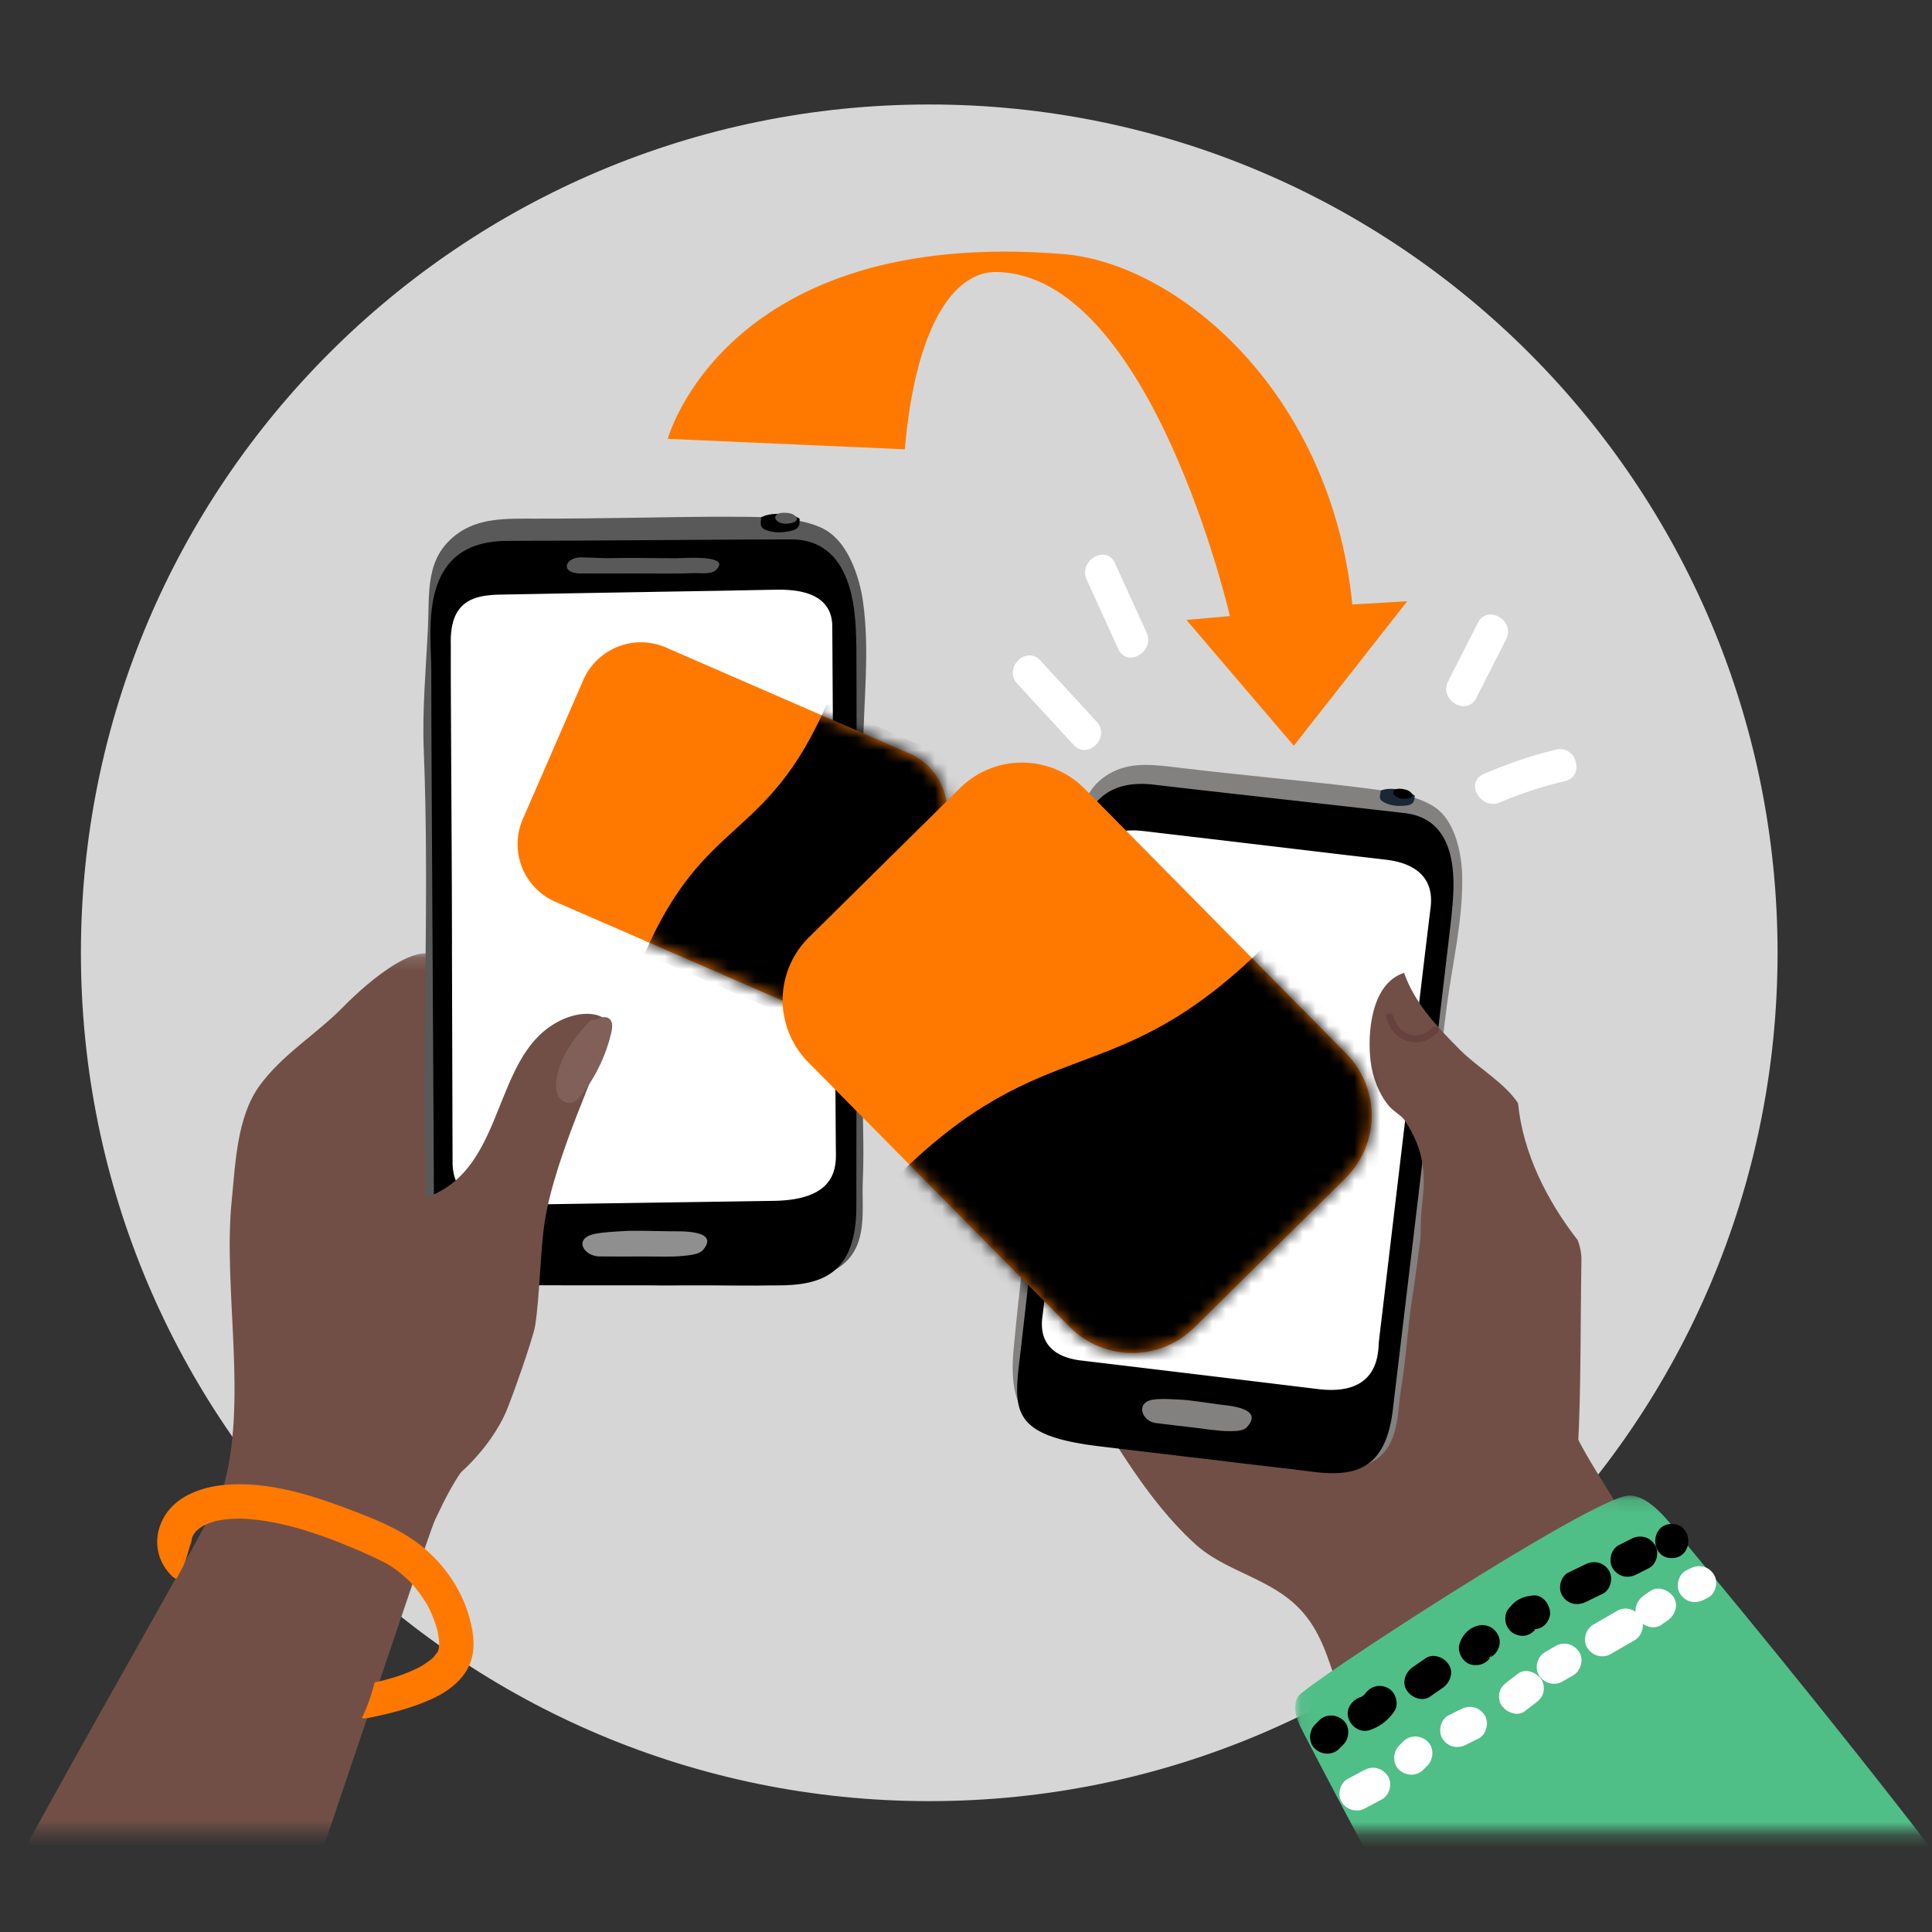<svg xmlns="http://www.w3.org/2000/svg" xmlns:xlink="http://www.w3.org/1999/xlink" width="150" height="150" viewBox="0 0 150 150">
    <rect x="0" y="0" width="150" height="150" fill="#333333" stroke="none"/>
    <defs>
        <path id="a" d="M.048.165h40.01v68.241H.048z"/>
        <path id="c" d="M.05.135h49.236v26.14H.05z"/>
        <path id="e" d="M5.185 3.064L.49 13.852a4.88 4.88 0 0 0 2.528 6.424l18.89 8.22a4.881 4.881 0 0 0 6.424-2.527l4.695-10.789A4.881 4.881 0 0 0 30.5 8.757L11.609.536a4.884 4.884 0 0 0-6.424 2.528z"/>
        <path id="g" d="M13.878 2.053L2.14 13.648a6.845 6.845 0 0 0-.06 9.68l20.304 20.554a6.845 6.845 0 0 0 9.68.059l11.738-11.595a6.845 6.845 0 0 0 .06-9.68L23.557 2.112a6.823 6.823 0 0 0-4.87-2.034 6.823 6.823 0 0 0-4.81 1.975z"/>
    </defs>
    <g fill="none" fill-rule="evenodd">
        <path fill="#D6D6D6" d="M138.01 73.976c0 36.376-29.489 65.864-65.864 65.864-36.376 0-65.864-29.488-65.864-65.864C6.282 37.6 35.77 8.112 72.146 8.112c36.375 0 65.864 29.488 65.864 65.864"/>
        <g transform="translate(0 73.85)">
            <mask id="b" fill="#fff">
                <use xlink:href="#a"/>
            </mask>
            <path fill="#714F47" d="M34.373.906c-1.375-2.313-5.684 1.338-7.74 3.434-2.074 2.115-4.743 3.694-6.493 6.12-1.75 2.425-1.861 6.013-2.155 8.971-.684 6.875 1.306 15.68-.701 22.37-.963 3.204-29.149 49.818-25.298 50.728 3.327.787 17.16-.24 20.3 1.376 1.907.981 2.913 2.136 4.333.05.913-1.34 16.462-48.347 17.157-49.803.855-1.792 1.568-3.248 2.834-4.81 3.129-3.86 1.693-10.593 2.266-15.488.589-5.034 3.078-8.229-1.64-12.103-2.88-2.364-.963-7.645-2.863-10.845" mask="url(#b)"/>
        </g>
        <path fill="#595959" d="M35.4 41.524c1.732-1.325 3.811-1.261 6.197-1.257 2.438.005 5.643-.038 8.08-.075 2.354-.035 4.856-.085 7.211-.07 2.097.013 5.645-.058 7.436 1.169 1.597 1.095 2.417 3.554 2.68 5.432.535 3.802.044 7.657.005 11.475-.048 4.706.034 9.069.094 13.775.045 3.5.045 8.117-.08 11.616-.108 2.963.096 5.176-.037 8.138-.097 2.14.442 4.859-1.589 6.484-1.27 1.016-3.303 1.383-4.853 1.512-2.457.205-4.924-.002-7.384.056-2.87.068-5.73-.066-8.594-.252-2.515-.164-5.596.424-7.965-.446-2.688-.987-3.449-3.643-3.534-6.638-.321-11.393.292-22.875-.166-34.194-.127-3.122.175-6.39.326-9.566.127-2.65-.23-5.32 2.173-7.159"/>
        <path fill="#000" d="M59.08 40.173c.335-.186.916-.359 1.965-.244.405.045.784.174 1.034.337 0 .267.058.598-.276.804-.261.16-.984.27-1.32.263-.408-.007-.722-.057-1.073-.21-.513-.225-.29-.605-.33-.95"/>
        <path fill="#595959" d="M61.257 39.841c.531.078.97.582.209.765h-.001c-.97.233-1.502-.336-1.187-.631.142-.133.456-.21.98-.134"/>
        <path fill="#000" d="M39.408 41.993c4.915.002 18.082-.117 22.011-.115 5.2.002 5.002 6.523 5.07 8.324.024.654.016 17.95.008 30.495-.005 7.067-.01 12.627-.009 12.857.023 5.355-2.65 6.247-6.148 6.245l-18.816-.01c-7.866-.003-7.84-2.205-7.838-7.016.001-1.549-.05-9.878-.1-18.728-.052-8.904-.103-18.334-.101-21.917 0-.48-.018-.967-.036-1.453-.126-3.407-.173-8.685 5.96-8.682"/>
        <path fill="#595959" d="M45.12 43.275c1.13.017 1.69.083 2.532.056.819-.027 3.09-.003 4.834.012.402.003 4.435-.326 3.09.926-.387.36-1.337.204-1.818.229-1.201.062-2.847.022-4.302.027-1.603.006-2.483.004-4.387 0-1.606-.005-1.232-1.269.052-1.25"/>
        <path fill="#000" d="M58.987 92.561c1.689.168 3.087.108 4.75-.465l1.492-.793c.986 2.151.415 5.277-1.227 7.013-1.385 1.464-3.907 1.39-5.775 1.181-2.097-.234-4.3-.308-4.607-2.448-.193-1.352-1.055-3.041-1.002-4.41.007-.185 5.81-.133 6.369-.078"/>
        <path fill="#FFF" d="M35.137 90.171l-.018-6.205-.03-10.619h.004l-.012-4.241c-.005-2.308-.076-14.322-.081-16.63-.004-1.2.005-1.433-.003-2.633-.022-3.3 1.922-3.647 3.956-3.68 2.424-.042 3.522-.066 5.946-.109 3.547-.061 7.095-.123 10.643-.181 1.648-.028 3.05-.062 4.698-.088 1.443-.022 4.36.106 4.378 2.845.012 1.857.103 16.47.116 18.327l.042 5.895a265466.959 265466.959 0 0 0 .118 16.261c.012 1.23.332 4.036-4.805 4.121-2.05.035-19.215.28-20.91.32-4.01.096-4.04-2.688-4.042-3.383"/>
        <path fill="#9DAAC0" d="M53.12 89.9l.009.013c0 .002-.003-.004-.009-.014"/>
        <path fill="#233143" d="M63.323 69.887c-.016.018-.032.037-.05.054.018-.017.034-.036.05-.054zM63.073 69.729v-.015l.004.013-.004.002zM36.442 69.408l-.001-.014.005.013-.004.001z"/>
        <path fill="#8F8F8F" d="M46.101 95.817c.741-.17 1.702-.19 2.369-.239.612-.044 2.312-.005 3.617.02.55.01 3.852-.156 2.503 1.44-.322.382-1.131.42-1.55.468-.9.103-2.131.037-3.22.045-1.2.01-1.859.006-3.282-.002-1.204-.006-2.027-1.367-.437-1.732"/>
        <path fill="#FF7900" d="M26.542 116.053c-.042.02-.074.038 0 0M12.878 117.562c.986-1.487 2.875-2.12 4.57-2.274 3.156-.286 6.384.67 9.302 1.765 2.053.771 4.255 1.596 5.98 2.983 1.655 1.332 2.98 3.18 3.613 5.215.387 1.246.64 2.64.154 3.897-.339.878-1.05 1.596-1.815 2.117-1.584 1.08-4.382 1.8-6.252 2.144-.15.027-.259.014-.339-.03.447-.874.75-1.816 1-2.766.134-.025.268-.05.402-.08l.193-.042.01-.003c.371-.11.745-.202 1.112-.323.332-.11.66-.232.982-.366a11.2 11.2 0 0 0 .739-.34c.037-.02.298-.174.155-.086a7.35 7.35 0 0 0 .743-.502c.072-.057.14-.119.211-.178.104-.121.198-.279.31-.385.022-.05.048-.1.07-.151l.033-.11c.011-.086.04-.262.038-.245.001-.008.01-.14.012-.146a5.88 5.88 0 0 0-.138-1.043l-.031-.124c-.033-.111-.064-.223-.1-.333a8.994 8.994 0 0 0-.492-1.227c-.04-.083-.083-.166-.126-.249-.025-.048-.038-.076-.046-.093a2.165 2.165 0 0 1-.054-.08c-.238-.375-.48-.743-.758-1.09-.364-.456-.461-.562-.86-.923-.698-.63-1.26-1.01-2.017-1.372-.97-.467-1.96-.896-2.96-1.295a38.526 38.526 0 0 0-3.078-1.086 36.206 36.206 0 0 0-.434-.123 25.16 25.16 0 0 0-1.134-.281c-.669-.15-1.345-.27-2.027-.348a14.69 14.69 0 0 0-.81-.07c-.041-.003-.221-.01-.29-.013h-.034c-.08 0-.16 0-.24.002a9.216 9.216 0 0 0-1.395.122c-.095.016-.19.036-.284.054l-.018.003c-.18.052-.36.106-.535.172-.148.056-.29.122-.433.188l-.008.003c-.047.029-.094.057-.14.087a3.538 3.538 0 0 0-.34.254c-.018.015-.036.034-.055.052-.028.028-.056.055-.086.075l.048-.032c-.076.089-.141.185-.212.278-.019.039-.039.077-.056.117-.02.043-.036.089-.053.134-.014.081-.03.162-.043.244a.53.53 0 0 0-.009-.089c.007.034.006.073.006.112l-.005.024a.68.68 0 0 0-.005.039c-.238.619-.342 1.288-.646 1.89-.162.32-.337.633-.512.946-.22-.066-.498-.315-.893-.888-.84-1.29-.762-2.862.08-4.131M23.73 119.21c-.044.02-.078.039 0 0"/>
        <path fill="#714F47" d="M83.136 96.536c2.057-.612 4.875-.332 6.677-1.52 5.344-3.525 10.515-7.308 15.126-11.573a691.936 691.936 0 0 0 2.878 5.012c1.149 1.975 2.473 3.861 3.643 5.825.967 1.623.694 3.25 2.095 4.734 1.788 1.893 5.16 2.294 6.684 4.23 1.015 1.29.69 2.835.885 4.422.903 7.309 12.325 14.77 3.664 21.327-3.449 2.611-7.717 4.263-11.695 5.885-3.215 1.312-6.67 1.442-8.385-1.936-1.463-2.878-1.612-5.995-4.117-8.342-2.253-2.112-5.527-2.675-7.76-4.689-3.183-2.87-5.752-6.978-7.92-10.649-1.928-3.264-4.303-6.93-4.124-10.892.048-1.078 1.386-1.547 2.349-1.834"/>
        <g transform="translate(100.508 115.982)">
            <mask id="d" fill="#fff">
                <use xlink:href="#c"/>
            </mask>
            <path fill="#50BE87" d="M.276 15.728C.781 14.842 23.083.298 25.906.138c1.876-.106 3.733 2.822 4.58 3.837C33.911 8.076 67.054 47.87 67.862 56.09H24.275C16.1 48.594 4.089 25.03.633 18.435c-.64-1.221-.744-2.025-.357-2.707" mask="url(#d)"/>
        </g>
        <path fill="#714F47" d="M75.61 89.703c-.554.057-1.116.27-1.662.68-.254.19 4.663 8.812 6.834 7.001 2.755-2.301-2.443-7.955-5.171-7.68"/>
        <path fill="#714F47" d="M80.499 82.949c1.27.521 2.755 1.502 3.547 1.055 1.142-.645-2.049-3.068-2.624-3.62-.94-.902-2.027-1.735-2.908-2.702-.56-.614-1.238-1.528-.693-2.369.571-.881 1.568-.104 2.217.289 3.194 1.931 6.132 4.299 9.083 6.575 1.577 1.216 3.228 2.398 4.835 3.56 1.111.804 2.207 2.038 3.59 1.698 1.014-.248 2.208-1.522 2.95-.09.43.827.625 1.872.77 2.926.13.938.219 1.882.396 2.688.294 1.335.13 2.68-.046 4.018-.196 1.487.667 6.168.667 6.168-.633 2.153-.514 4.105-3.016 4.366-2.122.222-4.586-.415-6.382-1.576-1.05-.68-1.236-1.515-2.581-1.243-1.099.221-2.1 1.08-3.275.881-.961-.164-1.636-1.64-2.157-2.38-1.301-1.849-5.105-5.528-4.093-7.971.869-2.096 1.305-2.16.382-4.552-.783-2.029-2.94-3.967-2.923-6.266.016-2.032 1.04-1.957 2.26-1.455M80.335 69.921c.358.445.673.893.925 1.296.604.972.875 2.83 2.164 3.194 1.37.385 2.032-2.136 2.254-3.092.523-2.25-1.555-3.829-3.3-4.883-1.923-1.163-3.677-.84-4.66 1.19.919.437 1.862 1.357 2.617 2.295"/>
        <path fill="#714F47" d="M79.653 82.816l.58 1.035c-.019.234-.564 3.02-.744 2.947-1.51-.613-3.098-2.522-2.472-4.185.279-.742 1.656-2.568 2.566-1.57.451.495-.207 1.27.07 1.773"/>
        <path fill="#838080" d="M86.1 60.087c1.672-.99 3.505-.716 5.616-.461 2.157.26 4.997.558 7.158.782 2.088.217 4.307.435 6.39.696 1.854.232 5.002.542 6.458 1.816 1.298 1.137 1.766 3.4 1.802 5.09.072 3.42-.766 6.78-1.202 10.156-.538 4.159-.924 8.029-1.365 12.2-.328 3.103-.813 7.189-1.292 10.272-.406 2.611-.458 4.591-.888 7.199-.31 1.882-.119 4.346-2.087 5.57-1.23.767-3.069.878-4.454.83-2.195-.078-4.357-.52-6.541-.728-2.547-.241-5.064-.66-7.58-1.125-2.208-.41-4.996-.214-7.001-1.232-2.276-1.156-2.67-3.587-2.43-6.246.913-10.116 2.662-20.214 3.446-30.28.216-2.776.826-5.638 1.294-8.432.39-2.332.356-4.733 2.676-6.107"/>
        <path fill="#FFF" d="M88.304 63.975c3.814.555 7.684.75 11.486 1.368 2.88.468 5.956.079 8.731 1.12 3.54 1.326 3.683 4.562 3.288 7.892l-.71 5.98-1.671 14.091-.93 7.83c-.253 2.136.13 4.802-1.174 6.662a2.845 2.845 0 0 1-.507.557c-1.397 1.163-3.474.342-5.232.133l-14.121-1.675-7.504-.89a369806.915 369806.915 0 0 1 2.195-18.503c.842-7.095 1.64-14.173 2.253-21.282.225-2.6 1.22-3.672 3.896-3.283"/>
        <path fill="#1B2734" d="M107.199 61.38c.316-.13.848-.222 1.764-.01.354.082.676.237.88.407-.028.236-.012.536-.329.682-.248.115-.9.136-1.196.095-.36-.05-.633-.127-.927-.3-.43-.252-.194-.565-.192-.875"/>
        <path fill="#000" d="M109.16 61.315c.462.124.798.617.105.699h-.001c-.883.104-1.294-.456-.985-.684.14-.102.426-.138.881-.015M80.942 102.16c.22-1.793 3.64-30.614 3.886-32.614.128-1.04.162-1.241.286-2.282.34-2.863 2.08-2.931 3.862-2.719 2.124.254 3.088.363 5.213.614 3.11.369 6.22.738 9.33 1.109 1.445.173 2.674.31 4.12.484 1.264.153 3.807.747 3.43 3.728-.205 1.609-1.62 13.54-1.812 15.151l-.323 2.718-.285 2.395c-.365 3.078-1.24 10.439-1.3 10.956-.12 1.002-.143 1.174-.29 2.443-.078.667.162 4.302-4.736 3.704a7696.522 7696.522 0 0 0-18.325-2.21c-3.52-.395-3.13-2.875-3.056-3.477m2.469-34.18c-.035.432-.071.866-.122 1.29-.377 3.17-1.323 11.522-2.213 19.408-.885 7.838-1.715 15.214-1.88 16.585-.506 4.257-.761 6.204 6.2 7.033l16.652 1.987c3.095.368 5.554-.14 6.097-4.881.023-.204.612-5.125 1.358-11.378 1.326-11.103 3.151-26.408 3.198-26.99.13-1.6.99-7.351-3.612-7.9-3.476-.414-15.142-1.693-19.492-2.211-5.427-.647-5.94 4.029-6.186 7.057"/>
        <path fill="#000" d="M94.518 62.658c.998.134 1.487.251 2.235.316.727.062 2.734.322 4.276.518.356.045 3.96.177 2.637 1.145-.38.278-1.204.04-1.632.011-1.07-.071-2.522-.28-3.81-.428a532.863 532.863 0 0 1-3.882-.462c-1.422-.173-.958-1.251.176-1.1"/>
        <path fill="#81C8A6" d="M107.45 102.404l-.027.258h-.006a.971.971 0 0 0 .02-.196l.001-.063h.012"/>
        <path fill="#838080" d="M89.542 108.664c.67-.097 1.512-.018 2.1.002.541.018 2.023.234 3.162.395.479.068 3.387.24 2.013 1.734-.327.357-1.04.311-1.412.317-.8.01-1.868-.183-2.822-.288-1.05-.115-1.625-.188-2.869-.343-1.053-.132-1.606-1.61-.172-1.817"/>
        <path fill="#714F47" d="M84.543 74.182a3.626 3.626 0 0 0-.024-1.948c-2.06.192-8.52 1.277-6.68 4.712 1.538 2.869 6.177-.71 6.704-2.764M83.85 81.41a3.628 3.628 0 0 0-.022-1.95c-2.06.192-8.521 1.278-6.68 4.713 1.537 2.87 6.177-.71 6.702-2.764"/>
        <path fill="#66413E" d="M81.416 73.594c.752 1.375 2.265-.365 2.807-1.078.213-.282.653.048.438.332-.486.638-1.067 1.258-1.787 1.63-.328.169-.719.25-1.08.148-.414-.116-.683-.448-.882-.812-.17-.312.336-.528.504-.22M81.134 81.275c.619.736 1.847-.27 2.312-.75.243-.25.685.077.439.332-.737.761-2.267 1.85-3.183.758-.229-.272.204-.612.432-.34"/>
        <path fill="#714F47" d="M109.013 75.532c.824 2.373 2.595 4.22 4.345 5.983 1.328 1.339 3.444 2.537 4.499 4.13.387 3.88 2.231 7.546 4.64 10.648.174.47.282.954.285 1.459l-.003.3c-.075 4.016-.025 10.132-.261 14.155-2.977 1.55-3.142 1.727-5.718 3.256-.352-.223-.522-2.234-.86-2.483-1.034-.764-1.88-1.714-2.988-2.384-.674-.406-1.627-.646-2.152-1.267-1.337-1.58-.45-4.873-.368-6.754.132-3.055-.361-6.268.002-9.296.285-2.381.035-4.132-1.343-6.256-.124-.192-.324-.361-.536-.528-.245-.191-.505-.379-.688-.592-.797-.928-1.293-2.237-1.45-3.475-.273-2.156.024-6.081 2.596-6.896"/>
        <path fill="#66413E" d="M108.168 78.893c.179.675.642 1.215 1.313 1.428.632.2 1.313-.062 1.73-.551.23-.268.671.061.44.332-.56.653-1.403.976-2.25.762-.926-.234-1.539-.99-1.777-1.888-.09-.343.454-.421.544-.083"/>
        <path fill="#FF7900" d="M70.252 34.884l-18.408-.812s4.478-16.477 30.699-14.347c8.839.718 20.797 10.642 22.451 27.204l4.26-.246-8.802 11.217-8.34-9.77 3.377-.3S89.372 21.328 77.38 21.118c-3.358-.059-6.309 4.26-7.128 13.766"/>
        <path fill="#000" d="M103.973 135.773l.325-.328c.49-.492.53-1.39 0-1.875-.528-.485-1.352-.525-1.875 0-.108.11-.217.218-.326.327-.49.493-.528 1.39 0 1.876.529.485 1.353.525 1.876 0M106.322 134.328c.812-.267 1.435-.752 1.924-1.449.4-.57.122-1.498-.476-1.814-.68-.359-1.388-.132-1.814.476-.081.114-.06.088.062-.078a2.248 2.248 0 0 1-.224.226c.155-.115.192-.143.11-.085-.077.05-.158.097-.236.147-.127.063-.094.051.1-.033-.05.02-.1.037-.15.053-.659.215-1.155.926-.927 1.63.212.657.926 1.158 1.631.927M111.035 131.72l.968-.67c.57-.395.884-1.181.476-1.815-.365-.566-1.205-.898-1.815-.476l-.967.67c-.57.394-.885 1.18-.476 1.814.365.566 1.205.898 1.814.476M115.88 128.319c-.093.188-.114.238-.063.15.053-.087.022-.045-.093.126l-.152.12c-.209.074-.246.093-.112.056.674-.164 1.142-.963.926-1.631-.227-.7-.909-1.102-1.632-.926-.704.172-1.218.722-1.431 1.4-.208.662.245 1.476.926 1.63.722.165 1.408-.216 1.631-.925M119.341 126.347c-.032.043-.188.21-.059.096-.076.067-.21.185-.056.05.098-.087-.237.066-.11.04.098-.021.284-.054-.093-.008.364-.045.668-.12.937-.389.23-.23.404-.607.389-.937-.03-.647-.589-1.416-1.326-1.326-.416.05-.766.116-1.135.33-.355.205-.596.483-.837.805-.192.258-.215.726-.134 1.022.085.308.323.64.61.792.307.163.68.244 1.022.134.349-.113.574-.317.792-.61M123.118 124.377l1.314-.635c.626-.303.843-1.245.476-1.814-.414-.643-1.144-.8-1.814-.476l-1.314.635c-.627.303-.843 1.245-.476 1.815.414.642 1.144.799 1.814.475M127.032 122.249l.978-.493c.621-.312.847-1.238.476-1.814-.409-.635-1.15-.81-1.814-.476l-.978.493c-.621.312-.847 1.238-.476 1.814.41.634 1.15.81 1.814.476"/>
        <path fill="#000" d="M129.796 120.97c1.707 0 1.71-2.651 0-2.651-1.706 0-1.71 2.652 0 2.652"/>
        <path fill="#FFF" d="M105.99 140.395l1.287-.686c.613-.327.853-1.23.476-1.815-.402-.623-1.158-.825-1.814-.475l-1.288.686c-.613.326-.854 1.228-.476 1.814a1.355 1.355 0 0 0 1.814.476M110.502 137.405l.325-.327c.49-.493.53-1.39 0-1.876-.527-.484-1.352-.525-1.874 0l-.326.328c-.49.492-.529 1.39 0 1.875.528.485 1.353.526 1.875 0M113.81 135.47l.979-.49c.622-.311.846-1.24.476-1.815-.41-.635-1.15-.808-1.815-.475l-.979.49c-.622.31-.846 1.239-.476 1.813.41.637 1.15.809 1.815.476M118.378 132.859l.83-.634c.288-.218.51-.43.61-.792.088-.318.048-.74-.133-1.022-.35-.543-1.225-.925-1.815-.476l-.83.634c-.287.218-.51.43-.61.792-.087.318-.048.74.134 1.022.35.543 1.224.925 1.814.476M121.306 130.553l.825-.475c.601-.346.862-1.214.476-1.814-.391-.607-1.171-.846-1.814-.476l-.825.476c-.601.346-.862 1.214-.475 1.814.39.607 1.17.846 1.813.475M125.054 128.42l1.842-1.064c.6-.347.862-1.215.475-1.814-.39-.606-1.171-.847-1.814-.476l-1.841 1.063c-.601.347-.863 1.215-.476 1.814.39.607 1.171.847 1.814.476"/>
        <path fill="#FFF" d="M128.98 126.154l.485-.334c.57-.392.884-1.181.476-1.814-.366-.567-1.203-.896-1.814-.476l-.485.334c-.57.392-.883 1.182-.476 1.814.366.567 1.204.896 1.814.476M132.26 124.218l.327-.164c.622-.31.846-1.239.476-1.814-.41-.636-1.15-.808-1.814-.475l-.326.163c-.623.31-.847 1.24-.476 1.814.41.636 1.149.808 1.814.476M85.145 56.033l-4.371-4.75c-1.109-1.204-2.9.594-1.795 1.795l4.372 4.75c1.108 1.204 2.9-.595 1.794-1.795M89.02 49.116l-2.458-5.391c-.676-1.484-2.864-.196-2.191 1.281l2.457 5.392c.676 1.484 2.865.195 2.192-1.282M114.623 54.185l2.312-4.553c.739-1.454-1.45-2.74-2.19-1.281l-2.314 4.553c-.738 1.454 1.45 2.74 2.192 1.281M116.47 62.293a30.1 30.1 0 0 1 5.02-1.643c1.588-.377.916-2.825-.675-2.447-1.94.46-3.798 1.106-5.627 1.898-1.494.648-.203 2.835 1.282 2.192"/>
        <path fill="#714F47" d="M42.238 80.056c-3.964 3.302-3.39 11.046-9.27 12.948-1.043.338-2.104.945-3.164.72-1.275-.272-1.868-1.358-2.713-2.244.345.362-.04 2.81-.063 3.348-.042.91-.14 1.758-.455 2.617-.584 1.59-1.019 2.79-.814 4.548.387 3.303-1.993 13.225 1.149 14.75 4.645 2.254 10.568-2.938 12.387-7.144.416-.96 2.099-5.686 2.258-6.697.345-2.193.403-5.85.737-8.037.762-4.967 4.183-12.086 4.96-14.596.536-1.736-2.501-2.304-5.012-.213"/>
        <path fill="#806059" d="M45.855 79.22c-1.261 1.31-2.425 2.853-2.652 4.656-.048.388-.05.796.114 1.15.164.355.525.64.915.614.403-.029.712-.362.959-.682a12.525 12.525 0 0 0 2.278-4.827c.086-.376.12-.85-.2-1.066-.282-.19-.66-.056-.97.084"/>
        <path fill="#FF7900" d="M73.129 64.919l-4.695 10.788a4.881 4.881 0 0 1-6.424 2.528l-18.89-8.22a4.88 4.88 0 0 1-2.529-6.424l4.695-10.789a4.881 4.881 0 0 1 6.424-2.528l18.89 8.221a4.881 4.881 0 0 1 2.529 6.424"/>
        <g transform="translate(40.102 49.739)">
            <mask id="f" fill="#fff">
                <use xlink:href="#e"/>
            </mask>
            <path fill="#000" d="M24.084 4.938c-4.671 10.733-9.468 8.646-14.14 19.379l18.65 8.116 9.341-21.467-13.851-6.028z" mask="url(#f)"/>
        </g>
        <path fill="#FF7900" d="M104.462 91.475L92.724 103.07a6.845 6.845 0 0 1-9.68-.059L62.74 82.457a6.845 6.845 0 0 1 .06-9.68l11.738-11.595a6.845 6.845 0 0 1 9.68.06l20.303 20.553a6.845 6.845 0 0 1-.06 9.68"/>
        <g transform="translate(60.66 59.13)">
            <mask id="h" fill="#fff">
                <use xlink:href="#g"/>
            </mask>
            <path fill="#000" d="M37.502 14.349C25.824 25.885 20.668 20.666 8.99 32.201l20.043 20.29L52.389 29.42 37.502 14.349z" mask="url(#h)"/>
        </g>
    </g>
</svg>
